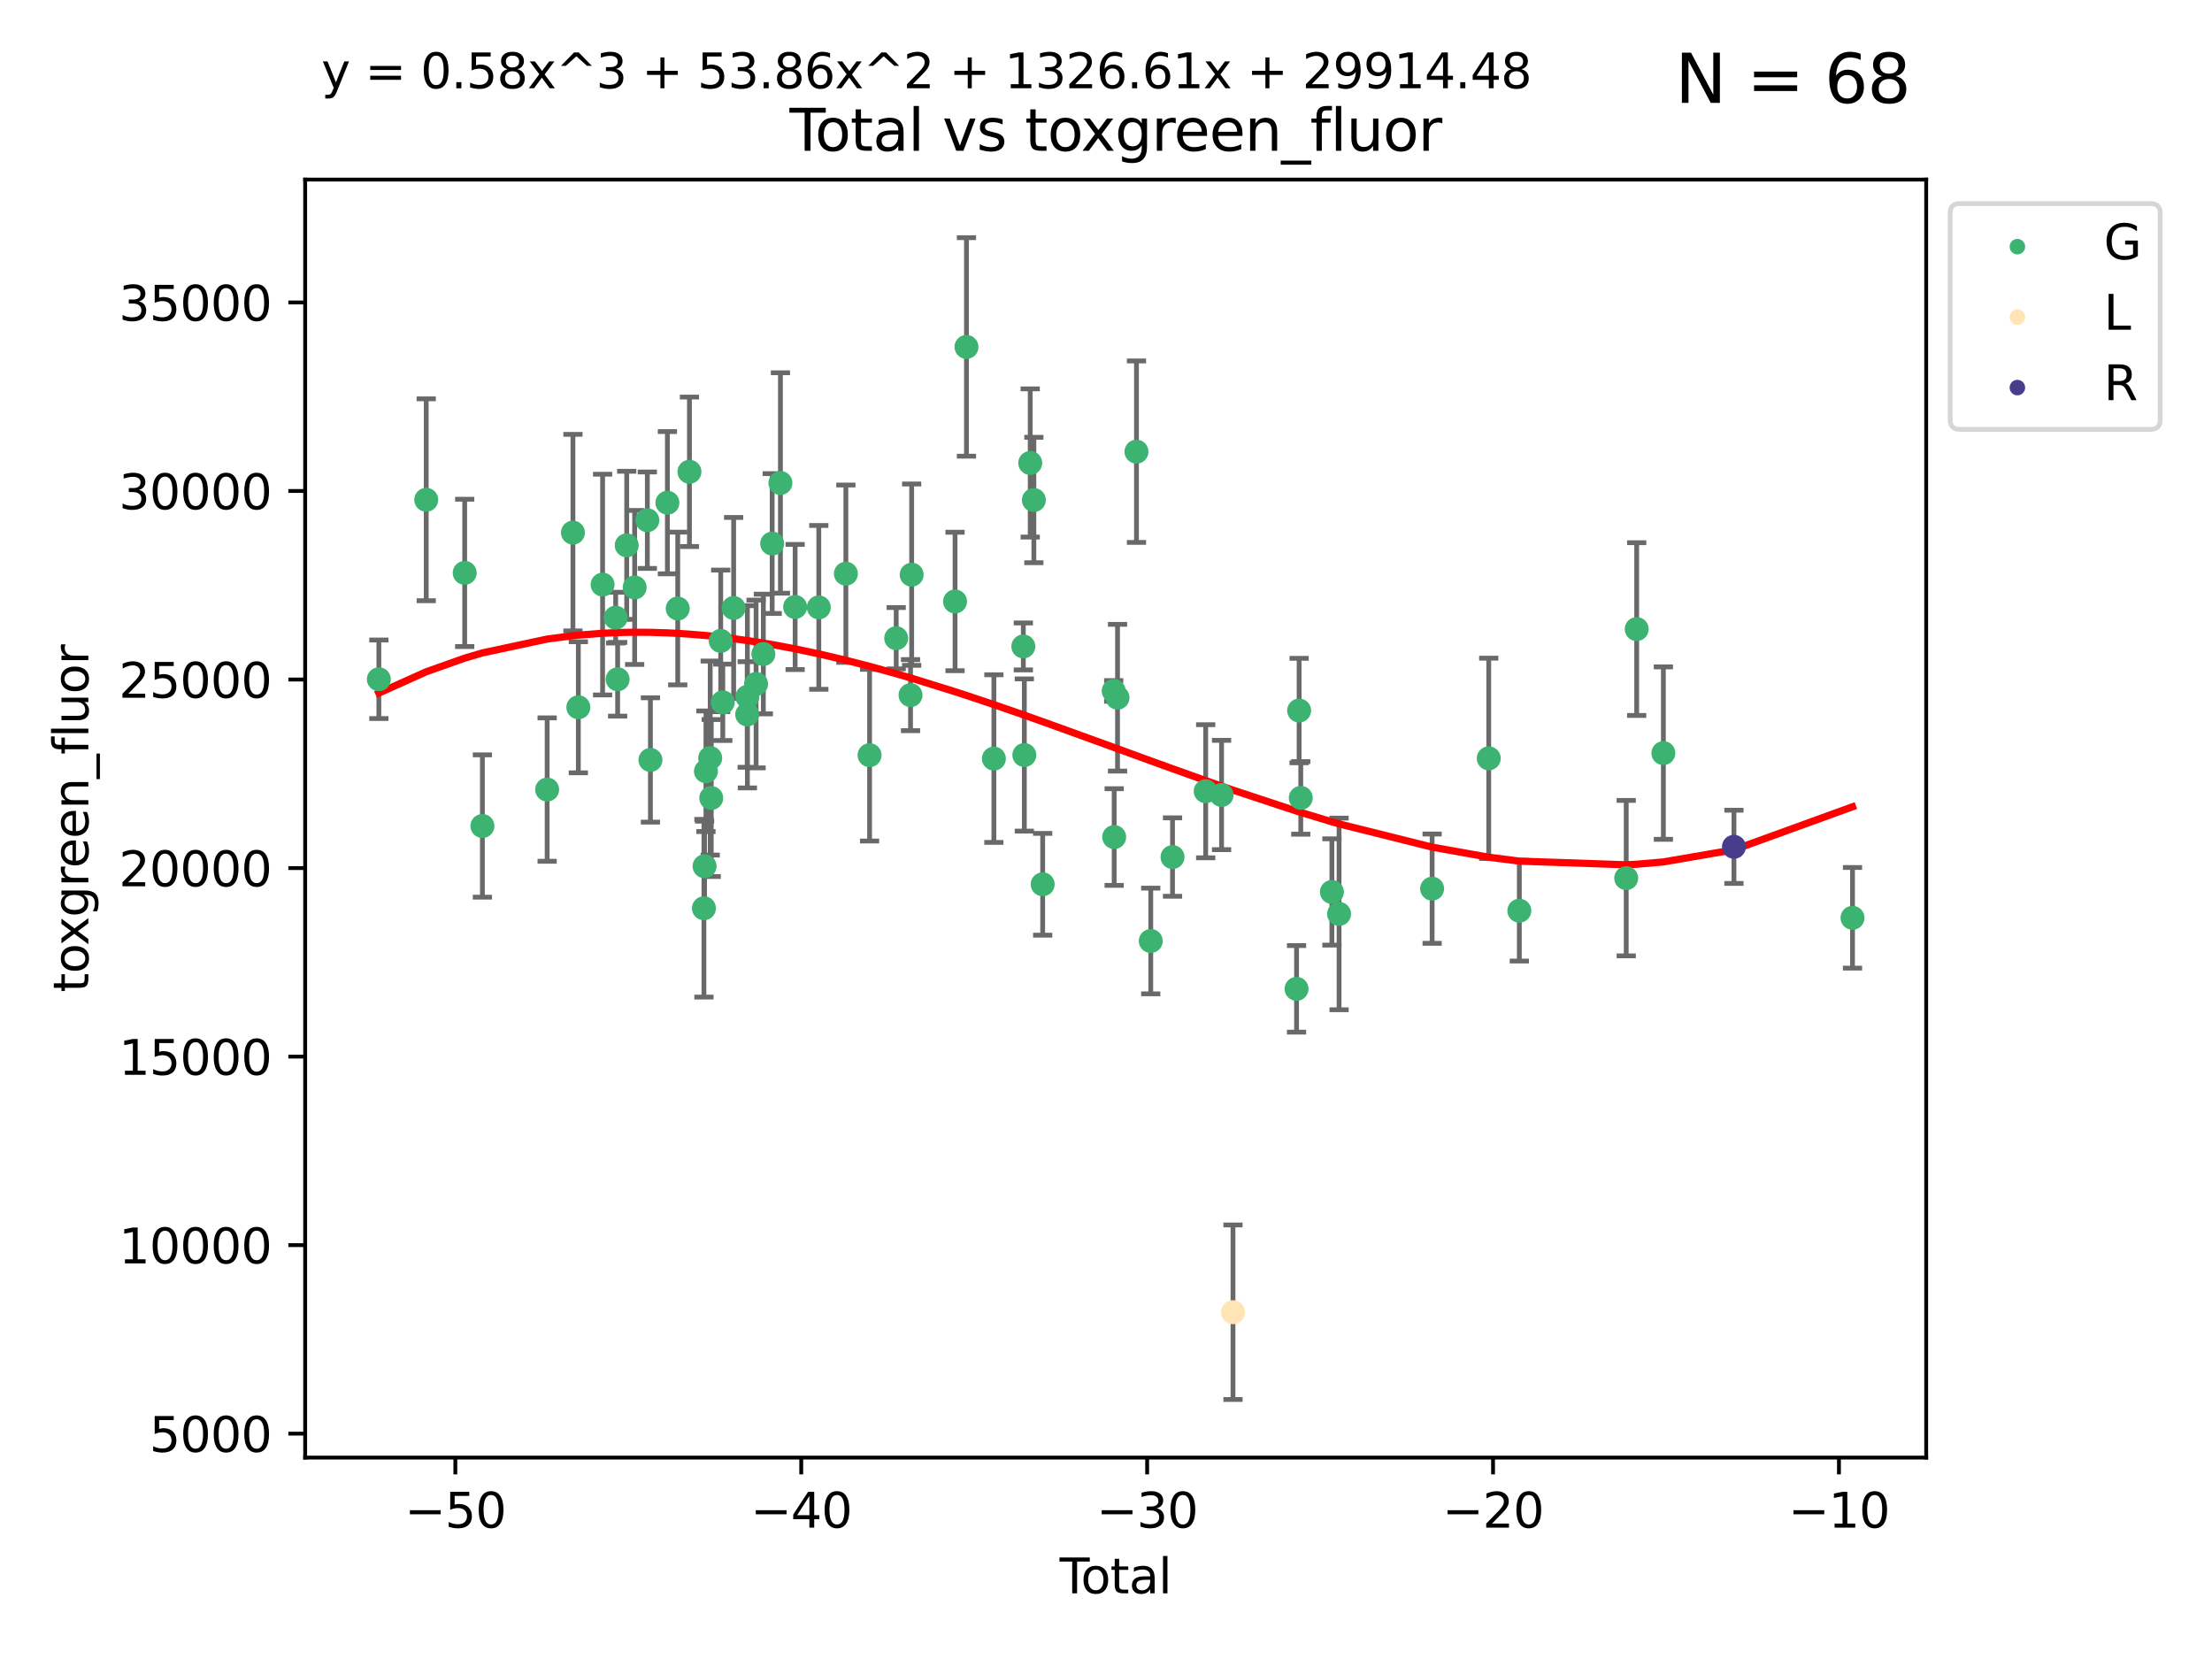 <?xml version="1.0" encoding="utf-8" standalone="no"?>
<!DOCTYPE svg PUBLIC "-//W3C//DTD SVG 1.1//EN"
  "http://www.w3.org/Graphics/SVG/1.1/DTD/svg11.dtd">
<svg xmlns:xlink="http://www.w3.org/1999/xlink" width="460.8pt" height="345.6pt" viewBox="0 0 460.8 345.6" xmlns="http://www.w3.org/2000/svg" version="1.1">
 <defs>
  <style type="text/css">*{stroke-linejoin: round; stroke-linecap: butt}</style>
 </defs>
 <g id="figure_1">
  <g id="patch_1">
   <path d="M 0 345.6 
L 460.8 345.6 
L 460.8 0 
L 0 0 
z
" style="fill: #ffffff"/>
  </g>
  <g id="axes_1">
   <g id="patch_2">
    <path d="M 63.571 303.64 
L 401.26 303.64 
L 401.26 37.411 
L 63.571 37.411 
z
" style="fill: #ffffff"/>
   </g>
   <g id="PathCollection_1">
    <defs>
     <path id="m846f53c122" d="M 0 1.118 
C 0.297 1.118 0.581 1 0.791 0.791 
C 1 0.581 1.118 0.297 1.118 0 
C 1.118 -0.297 1 -0.581 0.791 -0.791 
C 0.581 -1 0.297 -1.118 0 -1.118 
C -0.297 -1.118 -0.581 -1 -0.791 -0.791 
C -1 -0.581 -1.118 -0.297 -1.118 0 
C -1.118 0.297 -1 0.581 -0.791 0.791 
C -0.581 1 -0.297 1.118 0 1.118 
z
" style="stroke: #3cb371"/>
    </defs>
    <g clip-path="url(#pa9f438070d)">
     <use xlink:href="#m846f53c122" x="78.921" y="141.506" style="fill: #3cb371; stroke: #3cb371"/>
     <use xlink:href="#m846f53c122" x="88.792" y="104.114" style="fill: #3cb371; stroke: #3cb371"/>
     <use xlink:href="#m846f53c122" x="96.805" y="119.341" style="fill: #3cb371; stroke: #3cb371"/>
     <use xlink:href="#m846f53c122" x="100.493" y="172.072" style="fill: #3cb371; stroke: #3cb371"/>
     <use xlink:href="#m846f53c122" x="113.98" y="164.48" style="fill: #3cb371; stroke: #3cb371"/>
     <use xlink:href="#m846f53c122" x="119.354" y="110.956" style="fill: #3cb371; stroke: #3cb371"/>
     <use xlink:href="#m846f53c122" x="120.479" y="147.34" style="fill: #3cb371; stroke: #3cb371"/>
     <use xlink:href="#m846f53c122" x="125.533" y="121.78" style="fill: #3cb371; stroke: #3cb371"/>
     <use xlink:href="#m846f53c122" x="128.258" y="128.669" style="fill: #3cb371; stroke: #3cb371"/>
     <use xlink:href="#m846f53c122" x="128.664" y="141.506" style="fill: #3cb371; stroke: #3cb371"/>
     <use xlink:href="#m846f53c122" x="130.556" y="113.602" style="fill: #3cb371; stroke: #3cb371"/>
     <use xlink:href="#m846f53c122" x="132.209" y="122.379" style="fill: #3cb371; stroke: #3cb371"/>
     <use xlink:href="#m846f53c122" x="134.852" y="108.369" style="fill: #3cb371; stroke: #3cb371"/>
     <use xlink:href="#m846f53c122" x="135.497" y="158.31" style="fill: #3cb371; stroke: #3cb371"/>
     <use xlink:href="#m846f53c122" x="139.033" y="104.723" style="fill: #3cb371; stroke: #3cb371"/>
     <use xlink:href="#m846f53c122" x="141.185" y="126.766" style="fill: #3cb371; stroke: #3cb371"/>
     <use xlink:href="#m846f53c122" x="143.623" y="98.281" style="fill: #3cb371; stroke: #3cb371"/>
     <use xlink:href="#m846f53c122" x="146.642" y="189.203" style="fill: #3cb371; stroke: #3cb371"/>
     <use xlink:href="#m846f53c122" x="146.775" y="180.454" style="fill: #3cb371; stroke: #3cb371"/>
     <use xlink:href="#m846f53c122" x="147.063" y="160.666" style="fill: #3cb371; stroke: #3cb371"/>
     <use xlink:href="#m846f53c122" x="147.95" y="157.916" style="fill: #3cb371; stroke: #3cb371"/>
     <use xlink:href="#m846f53c122" x="148.165" y="166.242" style="fill: #3cb371; stroke: #3cb371"/>
     <use xlink:href="#m846f53c122" x="150.139" y="133.507" style="fill: #3cb371; stroke: #3cb371"/>
     <use xlink:href="#m846f53c122" x="150.568" y="146.306" style="fill: #3cb371; stroke: #3cb371"/>
     <use xlink:href="#m846f53c122" x="152.831" y="126.652" style="fill: #3cb371; stroke: #3cb371"/>
     <use xlink:href="#m846f53c122" x="155.655" y="148.837" style="fill: #3cb371; stroke: #3cb371"/>
     <use xlink:href="#m846f53c122" x="155.694" y="145.154" style="fill: #3cb371; stroke: #3cb371"/>
     <use xlink:href="#m846f53c122" x="157.504" y="142.483" style="fill: #3cb371; stroke: #3cb371"/>
     <use xlink:href="#m846f53c122" x="159.019" y="136.244" style="fill: #3cb371; stroke: #3cb371"/>
     <use xlink:href="#m846f53c122" x="160.859" y="113.236" style="fill: #3cb371; stroke: #3cb371"/>
     <use xlink:href="#m846f53c122" x="162.577" y="100.613" style="fill: #3cb371; stroke: #3cb371"/>
     <use xlink:href="#m846f53c122" x="165.641" y="126.445" style="fill: #3cb371; stroke: #3cb371"/>
     <use xlink:href="#m846f53c122" x="170.572" y="126.53" style="fill: #3cb371; stroke: #3cb371"/>
     <use xlink:href="#m846f53c122" x="176.212" y="119.511" style="fill: #3cb371; stroke: #3cb371"/>
     <use xlink:href="#m846f53c122" x="181.15" y="157.314" style="fill: #3cb371; stroke: #3cb371"/>
     <use xlink:href="#m846f53c122" x="186.695" y="132.95" style="fill: #3cb371; stroke: #3cb371"/>
     <use xlink:href="#m846f53c122" x="189.682" y="144.806" style="fill: #3cb371; stroke: #3cb371"/>
     <use xlink:href="#m846f53c122" x="189.917" y="119.715" style="fill: #3cb371; stroke: #3cb371"/>
     <use xlink:href="#m846f53c122" x="198.955" y="125.297" style="fill: #3cb371; stroke: #3cb371"/>
     <use xlink:href="#m846f53c122" x="201.333" y="72.272" style="fill: #3cb371; stroke: #3cb371"/>
     <use xlink:href="#m846f53c122" x="207.043" y="158.031" style="fill: #3cb371; stroke: #3cb371"/>
     <use xlink:href="#m846f53c122" x="213.179" y="134.665" style="fill: #3cb371; stroke: #3cb371"/>
     <use xlink:href="#m846f53c122" x="213.387" y="157.284" style="fill: #3cb371; stroke: #3cb371"/>
     <use xlink:href="#m846f53c122" x="214.613" y="96.447" style="fill: #3cb371; stroke: #3cb371"/>
     <use xlink:href="#m846f53c122" x="215.374" y="104.162" style="fill: #3cb371; stroke: #3cb371"/>
     <use xlink:href="#m846f53c122" x="217.208" y="184.214" style="fill: #3cb371; stroke: #3cb371"/>
     <use xlink:href="#m846f53c122" x="232.007" y="143.935" style="fill: #3cb371; stroke: #3cb371"/>
     <use xlink:href="#m846f53c122" x="232.104" y="174.37" style="fill: #3cb371; stroke: #3cb371"/>
     <use xlink:href="#m846f53c122" x="232.802" y="145.345" style="fill: #3cb371; stroke: #3cb371"/>
     <use xlink:href="#m846f53c122" x="236.748" y="94.091" style="fill: #3cb371; stroke: #3cb371"/>
     <use xlink:href="#m846f53c122" x="239.724" y="196.026" style="fill: #3cb371; stroke: #3cb371"/>
     <use xlink:href="#m846f53c122" x="244.258" y="178.543" style="fill: #3cb371; stroke: #3cb371"/>
     <use xlink:href="#m846f53c122" x="251.167" y="164.832" style="fill: #3cb371; stroke: #3cb371"/>
     <use xlink:href="#m846f53c122" x="254.476" y="165.612" style="fill: #3cb371; stroke: #3cb371"/>
     <use xlink:href="#m846f53c122" x="270.096" y="205.997" style="fill: #3cb371; stroke: #3cb371"/>
     <use xlink:href="#m846f53c122" x="270.63" y="148.019" style="fill: #3cb371; stroke: #3cb371"/>
     <use xlink:href="#m846f53c122" x="270.973" y="166.216" style="fill: #3cb371; stroke: #3cb371"/>
     <use xlink:href="#m846f53c122" x="277.458" y="185.815" style="fill: #3cb371; stroke: #3cb371"/>
     <use xlink:href="#m846f53c122" x="278.954" y="190.388" style="fill: #3cb371; stroke: #3cb371"/>
     <use xlink:href="#m846f53c122" x="298.336" y="185.124" style="fill: #3cb371; stroke: #3cb371"/>
     <use xlink:href="#m846f53c122" x="310.132" y="157.976" style="fill: #3cb371; stroke: #3cb371"/>
     <use xlink:href="#m846f53c122" x="316.503" y="189.714" style="fill: #3cb371; stroke: #3cb371"/>
     <use xlink:href="#m846f53c122" x="338.77" y="182.932" style="fill: #3cb371; stroke: #3cb371"/>
     <use xlink:href="#m846f53c122" x="340.952" y="131.05" style="fill: #3cb371; stroke: #3cb371"/>
     <use xlink:href="#m846f53c122" x="346.513" y="156.887" style="fill: #3cb371; stroke: #3cb371"/>
     <use xlink:href="#m846f53c122" x="385.911" y="191.197" style="fill: #3cb371; stroke: #3cb371"/>
    </g>
   </g>
   <g id="PathCollection_2">
    <defs>
     <path id="ma5e22586ea" d="M 0 1.118 
C 0.297 1.118 0.581 1 0.791 0.791 
C 1 0.581 1.118 0.297 1.118 0 
C 1.118 -0.297 1 -0.581 0.791 -0.791 
C 0.581 -1 0.297 -1.118 0 -1.118 
C -0.297 -1.118 -0.581 -1 -0.791 -0.791 
C -1 -0.581 -1.118 -0.297 -1.118 0 
C -1.118 0.297 -1 0.581 -0.791 0.791 
C -0.581 1 -0.297 1.118 0 1.118 
z
" style="stroke: #ffe4b5"/>
    </defs>
    <g clip-path="url(#pa9f438070d)">
     <use xlink:href="#ma5e22586ea" x="256.854" y="273.357" style="fill: #ffe4b5; stroke: #ffe4b5"/>
    </g>
   </g>
   <g id="PathCollection_3">
    <defs>
     <path id="m206136c7fe" d="M 0 1.118 
C 0.297 1.118 0.581 1 0.791 0.791 
C 1 0.581 1.118 0.297 1.118 0 
C 1.118 -0.297 1 -0.581 0.791 -0.791 
C 0.581 -1 0.297 -1.118 0 -1.118 
C -0.297 -1.118 -0.581 -1 -0.791 -0.791 
C -1 -0.581 -1.118 -0.297 -1.118 0 
C -1.118 0.297 -1 0.581 -0.791 0.791 
C -0.581 1 -0.297 1.118 0 1.118 
z
" style="stroke: #483d8b"/>
    </defs>
    <g clip-path="url(#pa9f438070d)">
     <use xlink:href="#m206136c7fe" x="361.212" y="176.404" style="fill: #483d8b; stroke: #483d8b"/>
    </g>
   </g>
   <g id="matplotlib.axis_1">
    <g id="xtick_1">
     <g id="line2d_1">
      <defs>
       <path id="me8e0a26865" d="M 0 0 
L 0 3.5 
" style="stroke: #000000; stroke-width: 0.8"/>
      </defs>
      <g>
       <use xlink:href="#me8e0a26865" x="94.856" y="303.64" style="stroke: #000000; stroke-width: 0.8"/>
      </g>
     </g>
     <g id="text_1">
      <!-- −50 -->
      <g transform="translate(84.304 318.238)scale(0.1 -0.1)">
       <defs>
        <path id="DejaVuSans-2212" d="M 678 2272 
L 4684 2272 
L 4684 1741 
L 678 1741 
L 678 2272 
z
" transform="scale(0.016)"/>
        <path id="DejaVuSans-35" d="M 691 4666 
L 3169 4666 
L 3169 4134 
L 1269 4134 
L 1269 2991 
Q 1406 3038 1543 3061 
Q 1681 3084 1819 3084 
Q 2600 3084 3056 2656 
Q 3513 2228 3513 1497 
Q 3513 744 3044 326 
Q 2575 -91 1722 -91 
Q 1428 -91 1123 -41 
Q 819 9 494 109 
L 494 744 
Q 775 591 1075 516 
Q 1375 441 1709 441 
Q 2250 441 2565 725 
Q 2881 1009 2881 1497 
Q 2881 1984 2565 2268 
Q 2250 2553 1709 2553 
Q 1456 2553 1204 2497 
Q 953 2441 691 2322 
L 691 4666 
z
" transform="scale(0.016)"/>
        <path id="DejaVuSans-30" d="M 2034 4250 
Q 1547 4250 1301 3770 
Q 1056 3291 1056 2328 
Q 1056 1369 1301 889 
Q 1547 409 2034 409 
Q 2525 409 2770 889 
Q 3016 1369 3016 2328 
Q 3016 3291 2770 3770 
Q 2525 4250 2034 4250 
z
M 2034 4750 
Q 2819 4750 3233 4129 
Q 3647 3509 3647 2328 
Q 3647 1150 3233 529 
Q 2819 -91 2034 -91 
Q 1250 -91 836 529 
Q 422 1150 422 2328 
Q 422 3509 836 4129 
Q 1250 4750 2034 4750 
z
" transform="scale(0.016)"/>
       </defs>
       <use xlink:href="#DejaVuSans-2212"/>
       <use xlink:href="#DejaVuSans-35" x="83.789"/>
       <use xlink:href="#DejaVuSans-30" x="147.412"/>
      </g>
     </g>
    </g>
    <g id="xtick_2">
     <g id="line2d_2">
      <g>
       <use xlink:href="#me8e0a26865" x="166.914" y="303.64" style="stroke: #000000; stroke-width: 0.8"/>
      </g>
     </g>
     <g id="text_2">
      <!-- −40 -->
      <g transform="translate(156.361 318.238)scale(0.1 -0.1)">
       <defs>
        <path id="DejaVuSans-34" d="M 2419 4116 
L 825 1625 
L 2419 1625 
L 2419 4116 
z
M 2253 4666 
L 3047 4666 
L 3047 1625 
L 3713 1625 
L 3713 1100 
L 3047 1100 
L 3047 0 
L 2419 0 
L 2419 1100 
L 313 1100 
L 313 1709 
L 2253 4666 
z
" transform="scale(0.016)"/>
       </defs>
       <use xlink:href="#DejaVuSans-2212"/>
       <use xlink:href="#DejaVuSans-34" x="83.789"/>
       <use xlink:href="#DejaVuSans-30" x="147.412"/>
      </g>
     </g>
    </g>
    <g id="xtick_3">
     <g id="line2d_3">
      <g>
       <use xlink:href="#me8e0a26865" x="238.971" y="303.64" style="stroke: #000000; stroke-width: 0.8"/>
      </g>
     </g>
     <g id="text_3">
      <!-- −30 -->
      <g transform="translate(228.419 318.238)scale(0.1 -0.1)">
       <defs>
        <path id="DejaVuSans-33" d="M 2597 2516 
Q 3050 2419 3304 2112 
Q 3559 1806 3559 1356 
Q 3559 666 3084 287 
Q 2609 -91 1734 -91 
Q 1441 -91 1130 -33 
Q 819 25 488 141 
L 488 750 
Q 750 597 1062 519 
Q 1375 441 1716 441 
Q 2309 441 2620 675 
Q 2931 909 2931 1356 
Q 2931 1769 2642 2001 
Q 2353 2234 1838 2234 
L 1294 2234 
L 1294 2753 
L 1863 2753 
Q 2328 2753 2575 2939 
Q 2822 3125 2822 3475 
Q 2822 3834 2567 4026 
Q 2313 4219 1838 4219 
Q 1578 4219 1281 4162 
Q 984 4106 628 3988 
L 628 4550 
Q 988 4650 1302 4700 
Q 1616 4750 1894 4750 
Q 2613 4750 3031 4423 
Q 3450 4097 3450 3541 
Q 3450 3153 3228 2886 
Q 3006 2619 2597 2516 
z
" transform="scale(0.016)"/>
       </defs>
       <use xlink:href="#DejaVuSans-2212"/>
       <use xlink:href="#DejaVuSans-33" x="83.789"/>
       <use xlink:href="#DejaVuSans-30" x="147.412"/>
      </g>
     </g>
    </g>
    <g id="xtick_4">
     <g id="line2d_4">
      <g>
       <use xlink:href="#me8e0a26865" x="311.029" y="303.64" style="stroke: #000000; stroke-width: 0.8"/>
      </g>
     </g>
     <g id="text_4">
      <!-- −20 -->
      <g transform="translate(300.476 318.238)scale(0.1 -0.1)">
       <defs>
        <path id="DejaVuSans-32" d="M 1228 531 
L 3431 531 
L 3431 0 
L 469 0 
L 469 531 
Q 828 903 1448 1529 
Q 2069 2156 2228 2338 
Q 2531 2678 2651 2914 
Q 2772 3150 2772 3378 
Q 2772 3750 2511 3984 
Q 2250 4219 1831 4219 
Q 1534 4219 1204 4116 
Q 875 4013 500 3803 
L 500 4441 
Q 881 4594 1212 4672 
Q 1544 4750 1819 4750 
Q 2544 4750 2975 4387 
Q 3406 4025 3406 3419 
Q 3406 3131 3298 2873 
Q 3191 2616 2906 2266 
Q 2828 2175 2409 1742 
Q 1991 1309 1228 531 
z
" transform="scale(0.016)"/>
       </defs>
       <use xlink:href="#DejaVuSans-2212"/>
       <use xlink:href="#DejaVuSans-32" x="83.789"/>
       <use xlink:href="#DejaVuSans-30" x="147.412"/>
      </g>
     </g>
    </g>
    <g id="xtick_5">
     <g id="line2d_5">
      <g>
       <use xlink:href="#me8e0a26865" x="383.086" y="303.64" style="stroke: #000000; stroke-width: 0.8"/>
      </g>
     </g>
     <g id="text_5">
      <!-- −10 -->
      <g transform="translate(372.534 318.238)scale(0.1 -0.1)">
       <defs>
        <path id="DejaVuSans-31" d="M 794 531 
L 1825 531 
L 1825 4091 
L 703 3866 
L 703 4441 
L 1819 4666 
L 2450 4666 
L 2450 531 
L 3481 531 
L 3481 0 
L 794 0 
L 794 531 
z
" transform="scale(0.016)"/>
       </defs>
       <use xlink:href="#DejaVuSans-2212"/>
       <use xlink:href="#DejaVuSans-31" x="83.789"/>
       <use xlink:href="#DejaVuSans-30" x="147.412"/>
      </g>
     </g>
    </g>
    <g id="text_6">
     <!-- Total -->
     <g transform="translate(220.739 331.917)scale(0.1 -0.1)">
      <defs>
       <path id="DejaVuSans-54" d="M -19 4666 
L 3928 4666 
L 3928 4134 
L 2272 4134 
L 2272 0 
L 1638 0 
L 1638 4134 
L -19 4134 
L -19 4666 
z
" transform="scale(0.016)"/>
       <path id="DejaVuSans-6f" d="M 1959 3097 
Q 1497 3097 1228 2736 
Q 959 2375 959 1747 
Q 959 1119 1226 758 
Q 1494 397 1959 397 
Q 2419 397 2687 759 
Q 2956 1122 2956 1747 
Q 2956 2369 2687 2733 
Q 2419 3097 1959 3097 
z
M 1959 3584 
Q 2709 3584 3137 3096 
Q 3566 2609 3566 1747 
Q 3566 888 3137 398 
Q 2709 -91 1959 -91 
Q 1206 -91 779 398 
Q 353 888 353 1747 
Q 353 2609 779 3096 
Q 1206 3584 1959 3584 
z
" transform="scale(0.016)"/>
       <path id="DejaVuSans-74" d="M 1172 4494 
L 1172 3500 
L 2356 3500 
L 2356 3053 
L 1172 3053 
L 1172 1153 
Q 1172 725 1289 603 
Q 1406 481 1766 481 
L 2356 481 
L 2356 0 
L 1766 0 
Q 1100 0 847 248 
Q 594 497 594 1153 
L 594 3053 
L 172 3053 
L 172 3500 
L 594 3500 
L 594 4494 
L 1172 4494 
z
" transform="scale(0.016)"/>
       <path id="DejaVuSans-61" d="M 2194 1759 
Q 1497 1759 1228 1600 
Q 959 1441 959 1056 
Q 959 750 1161 570 
Q 1363 391 1709 391 
Q 2188 391 2477 730 
Q 2766 1069 2766 1631 
L 2766 1759 
L 2194 1759 
z
M 3341 1997 
L 3341 0 
L 2766 0 
L 2766 531 
Q 2569 213 2275 61 
Q 1981 -91 1556 -91 
Q 1019 -91 701 211 
Q 384 513 384 1019 
Q 384 1609 779 1909 
Q 1175 2209 1959 2209 
L 2766 2209 
L 2766 2266 
Q 2766 2663 2505 2880 
Q 2244 3097 1772 3097 
Q 1472 3097 1187 3025 
Q 903 2953 641 2809 
L 641 3341 
Q 956 3463 1253 3523 
Q 1550 3584 1831 3584 
Q 2591 3584 2966 3190 
Q 3341 2797 3341 1997 
z
" transform="scale(0.016)"/>
       <path id="DejaVuSans-6c" d="M 603 4863 
L 1178 4863 
L 1178 0 
L 603 0 
L 603 4863 
z
" transform="scale(0.016)"/>
      </defs>
      <use xlink:href="#DejaVuSans-54"/>
      <use xlink:href="#DejaVuSans-6f" x="44.084"/>
      <use xlink:href="#DejaVuSans-74" x="105.266"/>
      <use xlink:href="#DejaVuSans-61" x="144.475"/>
      <use xlink:href="#DejaVuSans-6c" x="205.754"/>
     </g>
    </g>
   </g>
   <g id="matplotlib.axis_2">
    <g id="ytick_1">
     <g id="line2d_6">
      <defs>
       <path id="m8017a33ef5" d="M 0 0 
L -3.5 0 
" style="stroke: #000000; stroke-width: 0.8"/>
      </defs>
      <g>
       <use xlink:href="#m8017a33ef5" x="63.571" y="298.655" style="stroke: #000000; stroke-width: 0.8"/>
      </g>
     </g>
     <g id="text_7">
      <!-- 5000 -->
      <g transform="translate(31.121 302.454)scale(0.1 -0.1)">
       <use xlink:href="#DejaVuSans-35"/>
       <use xlink:href="#DejaVuSans-30" x="63.623"/>
       <use xlink:href="#DejaVuSans-30" x="127.246"/>
       <use xlink:href="#DejaVuSans-30" x="190.869"/>
      </g>
     </g>
    </g>
    <g id="ytick_2">
     <g id="line2d_7">
      <g>
       <use xlink:href="#m8017a33ef5" x="63.571" y="259.381" style="stroke: #000000; stroke-width: 0.8"/>
      </g>
     </g>
     <g id="text_8">
      <!-- 10000 -->
      <g transform="translate(24.759 263.18)scale(0.1 -0.1)">
       <use xlink:href="#DejaVuSans-31"/>
       <use xlink:href="#DejaVuSans-30" x="63.623"/>
       <use xlink:href="#DejaVuSans-30" x="127.246"/>
       <use xlink:href="#DejaVuSans-30" x="190.869"/>
       <use xlink:href="#DejaVuSans-30" x="254.492"/>
      </g>
     </g>
    </g>
    <g id="ytick_3">
     <g id="line2d_8">
      <g>
       <use xlink:href="#m8017a33ef5" x="63.571" y="220.106" style="stroke: #000000; stroke-width: 0.8"/>
      </g>
     </g>
     <g id="text_9">
      <!-- 15000 -->
      <g transform="translate(24.759 223.905)scale(0.1 -0.1)">
       <use xlink:href="#DejaVuSans-31"/>
       <use xlink:href="#DejaVuSans-35" x="63.623"/>
       <use xlink:href="#DejaVuSans-30" x="127.246"/>
       <use xlink:href="#DejaVuSans-30" x="190.869"/>
       <use xlink:href="#DejaVuSans-30" x="254.492"/>
      </g>
     </g>
    </g>
    <g id="ytick_4">
     <g id="line2d_9">
      <g>
       <use xlink:href="#m8017a33ef5" x="63.571" y="180.832" style="stroke: #000000; stroke-width: 0.8"/>
      </g>
     </g>
     <g id="text_10">
      <!-- 20000 -->
      <g transform="translate(24.759 184.631)scale(0.1 -0.1)">
       <use xlink:href="#DejaVuSans-32"/>
       <use xlink:href="#DejaVuSans-30" x="63.623"/>
       <use xlink:href="#DejaVuSans-30" x="127.246"/>
       <use xlink:href="#DejaVuSans-30" x="190.869"/>
       <use xlink:href="#DejaVuSans-30" x="254.492"/>
      </g>
     </g>
    </g>
    <g id="ytick_5">
     <g id="line2d_10">
      <g>
       <use xlink:href="#m8017a33ef5" x="63.571" y="141.557" style="stroke: #000000; stroke-width: 0.8"/>
      </g>
     </g>
     <g id="text_11">
      <!-- 25000 -->
      <g transform="translate(24.759 145.357)scale(0.1 -0.1)">
       <use xlink:href="#DejaVuSans-32"/>
       <use xlink:href="#DejaVuSans-35" x="63.623"/>
       <use xlink:href="#DejaVuSans-30" x="127.246"/>
       <use xlink:href="#DejaVuSans-30" x="190.869"/>
       <use xlink:href="#DejaVuSans-30" x="254.492"/>
      </g>
     </g>
    </g>
    <g id="ytick_6">
     <g id="line2d_11">
      <g>
       <use xlink:href="#m8017a33ef5" x="63.571" y="102.283" style="stroke: #000000; stroke-width: 0.8"/>
      </g>
     </g>
     <g id="text_12">
      <!-- 30000 -->
      <g transform="translate(24.759 106.082)scale(0.1 -0.1)">
       <use xlink:href="#DejaVuSans-33"/>
       <use xlink:href="#DejaVuSans-30" x="63.623"/>
       <use xlink:href="#DejaVuSans-30" x="127.246"/>
       <use xlink:href="#DejaVuSans-30" x="190.869"/>
       <use xlink:href="#DejaVuSans-30" x="254.492"/>
      </g>
     </g>
    </g>
    <g id="ytick_7">
     <g id="line2d_12">
      <g>
       <use xlink:href="#m8017a33ef5" x="63.571" y="63.008" style="stroke: #000000; stroke-width: 0.8"/>
      </g>
     </g>
     <g id="text_13">
      <!-- 35000 -->
      <g transform="translate(24.759 66.808)scale(0.1 -0.1)">
       <use xlink:href="#DejaVuSans-33"/>
       <use xlink:href="#DejaVuSans-35" x="63.623"/>
       <use xlink:href="#DejaVuSans-30" x="127.246"/>
       <use xlink:href="#DejaVuSans-30" x="190.869"/>
       <use xlink:href="#DejaVuSans-30" x="254.492"/>
      </g>
     </g>
    </g>
    <g id="text_14">
     <!-- toxgreen_fluor -->
     <g transform="translate(18.401 206.72)rotate(-90)scale(0.1 -0.1)">
      <defs>
       <path id="DejaVuSans-78" d="M 3513 3500 
L 2247 1797 
L 3578 0 
L 2900 0 
L 1881 1375 
L 863 0 
L 184 0 
L 1544 1831 
L 300 3500 
L 978 3500 
L 1906 2253 
L 2834 3500 
L 3513 3500 
z
" transform="scale(0.016)"/>
       <path id="DejaVuSans-67" d="M 2906 1791 
Q 2906 2416 2648 2759 
Q 2391 3103 1925 3103 
Q 1463 3103 1205 2759 
Q 947 2416 947 1791 
Q 947 1169 1205 825 
Q 1463 481 1925 481 
Q 2391 481 2648 825 
Q 2906 1169 2906 1791 
z
M 3481 434 
Q 3481 -459 3084 -895 
Q 2688 -1331 1869 -1331 
Q 1566 -1331 1297 -1286 
Q 1028 -1241 775 -1147 
L 775 -588 
Q 1028 -725 1275 -790 
Q 1522 -856 1778 -856 
Q 2344 -856 2625 -561 
Q 2906 -266 2906 331 
L 2906 616 
Q 2728 306 2450 153 
Q 2172 0 1784 0 
Q 1141 0 747 490 
Q 353 981 353 1791 
Q 353 2603 747 3093 
Q 1141 3584 1784 3584 
Q 2172 3584 2450 3431 
Q 2728 3278 2906 2969 
L 2906 3500 
L 3481 3500 
L 3481 434 
z
" transform="scale(0.016)"/>
       <path id="DejaVuSans-72" d="M 2631 2963 
Q 2534 3019 2420 3045 
Q 2306 3072 2169 3072 
Q 1681 3072 1420 2755 
Q 1159 2438 1159 1844 
L 1159 0 
L 581 0 
L 581 3500 
L 1159 3500 
L 1159 2956 
Q 1341 3275 1631 3429 
Q 1922 3584 2338 3584 
Q 2397 3584 2469 3576 
Q 2541 3569 2628 3553 
L 2631 2963 
z
" transform="scale(0.016)"/>
       <path id="DejaVuSans-65" d="M 3597 1894 
L 3597 1613 
L 953 1613 
Q 991 1019 1311 708 
Q 1631 397 2203 397 
Q 2534 397 2845 478 
Q 3156 559 3463 722 
L 3463 178 
Q 3153 47 2828 -22 
Q 2503 -91 2169 -91 
Q 1331 -91 842 396 
Q 353 884 353 1716 
Q 353 2575 817 3079 
Q 1281 3584 2069 3584 
Q 2775 3584 3186 3129 
Q 3597 2675 3597 1894 
z
M 3022 2063 
Q 3016 2534 2758 2815 
Q 2500 3097 2075 3097 
Q 1594 3097 1305 2825 
Q 1016 2553 972 2059 
L 3022 2063 
z
" transform="scale(0.016)"/>
       <path id="DejaVuSans-6e" d="M 3513 2113 
L 3513 0 
L 2938 0 
L 2938 2094 
Q 2938 2591 2744 2837 
Q 2550 3084 2163 3084 
Q 1697 3084 1428 2787 
Q 1159 2491 1159 1978 
L 1159 0 
L 581 0 
L 581 3500 
L 1159 3500 
L 1159 2956 
Q 1366 3272 1645 3428 
Q 1925 3584 2291 3584 
Q 2894 3584 3203 3211 
Q 3513 2838 3513 2113 
z
" transform="scale(0.016)"/>
       <path id="DejaVuSans-5f" d="M 3263 -1063 
L 3263 -1509 
L -63 -1509 
L -63 -1063 
L 3263 -1063 
z
" transform="scale(0.016)"/>
       <path id="DejaVuSans-66" d="M 2375 4863 
L 2375 4384 
L 1825 4384 
Q 1516 4384 1395 4259 
Q 1275 4134 1275 3809 
L 1275 3500 
L 2222 3500 
L 2222 3053 
L 1275 3053 
L 1275 0 
L 697 0 
L 697 3053 
L 147 3053 
L 147 3500 
L 697 3500 
L 697 3744 
Q 697 4328 969 4595 
Q 1241 4863 1831 4863 
L 2375 4863 
z
" transform="scale(0.016)"/>
       <path id="DejaVuSans-75" d="M 544 1381 
L 544 3500 
L 1119 3500 
L 1119 1403 
Q 1119 906 1312 657 
Q 1506 409 1894 409 
Q 2359 409 2629 706 
Q 2900 1003 2900 1516 
L 2900 3500 
L 3475 3500 
L 3475 0 
L 2900 0 
L 2900 538 
Q 2691 219 2414 64 
Q 2138 -91 1772 -91 
Q 1169 -91 856 284 
Q 544 659 544 1381 
z
M 1991 3584 
L 1991 3584 
z
" transform="scale(0.016)"/>
      </defs>
      <use xlink:href="#DejaVuSans-74"/>
      <use xlink:href="#DejaVuSans-6f" x="39.209"/>
      <use xlink:href="#DejaVuSans-78" x="97.266"/>
      <use xlink:href="#DejaVuSans-67" x="156.445"/>
      <use xlink:href="#DejaVuSans-72" x="219.922"/>
      <use xlink:href="#DejaVuSans-65" x="258.785"/>
      <use xlink:href="#DejaVuSans-65" x="320.309"/>
      <use xlink:href="#DejaVuSans-6e" x="381.832"/>
      <use xlink:href="#DejaVuSans-5f" x="445.211"/>
      <use xlink:href="#DejaVuSans-66" x="495.211"/>
      <use xlink:href="#DejaVuSans-6c" x="530.416"/>
      <use xlink:href="#DejaVuSans-75" x="558.199"/>
      <use xlink:href="#DejaVuSans-6f" x="621.578"/>
      <use xlink:href="#DejaVuSans-72" x="682.76"/>
     </g>
    </g>
   </g>
   <g id="LineCollection_1">
    <path d="M 78.921 149.687 
L 78.921 133.326 
" clip-path="url(#pa9f438070d)" style="fill: none; stroke: #696969"/>
    <path d="M 88.792 125.142 
L 88.792 83.086 
" clip-path="url(#pa9f438070d)" style="fill: none; stroke: #696969"/>
    <path d="M 96.805 134.687 
L 96.805 103.995 
" clip-path="url(#pa9f438070d)" style="fill: none; stroke: #696969"/>
    <path d="M 100.493 186.893 
L 100.493 157.251 
" clip-path="url(#pa9f438070d)" style="fill: none; stroke: #696969"/>
    <path d="M 113.98 179.418 
L 113.98 149.543 
" clip-path="url(#pa9f438070d)" style="fill: none; stroke: #696969"/>
    <path d="M 119.354 131.424 
L 119.354 90.487 
" clip-path="url(#pa9f438070d)" style="fill: none; stroke: #696969"/>
    <path d="M 120.479 160.992 
L 120.479 133.689 
" clip-path="url(#pa9f438070d)" style="fill: none; stroke: #696969"/>
    <path d="M 125.533 144.771 
L 125.533 98.789 
" clip-path="url(#pa9f438070d)" style="fill: none; stroke: #696969"/>
    <path d="M 128.258 133.958 
L 128.258 123.38 
" clip-path="url(#pa9f438070d)" style="fill: none; stroke: #696969"/>
    <path d="M 128.664 149.182 
L 128.664 133.83 
" clip-path="url(#pa9f438070d)" style="fill: none; stroke: #696969"/>
    <path d="M 130.556 129.028 
L 130.556 98.175 
" clip-path="url(#pa9f438070d)" style="fill: none; stroke: #696969"/>
    <path d="M 132.209 138.422 
L 132.209 106.335 
" clip-path="url(#pa9f438070d)" style="fill: none; stroke: #696969"/>
    <path d="M 134.852 118.414 
L 134.852 98.324 
" clip-path="url(#pa9f438070d)" style="fill: none; stroke: #696969"/>
    <path d="M 135.497 171.262 
L 135.497 145.359 
" clip-path="url(#pa9f438070d)" style="fill: none; stroke: #696969"/>
    <path d="M 139.033 119.537 
L 139.033 89.908 
" clip-path="url(#pa9f438070d)" style="fill: none; stroke: #696969"/>
    <path d="M 141.185 142.674 
L 141.185 110.858 
" clip-path="url(#pa9f438070d)" style="fill: none; stroke: #696969"/>
    <path d="M 143.623 113.847 
L 143.623 82.715 
" clip-path="url(#pa9f438070d)" style="fill: none; stroke: #696969"/>
    <path d="M 146.642 207.712 
L 146.642 170.694 
" clip-path="url(#pa9f438070d)" style="fill: none; stroke: #696969"/>
    <path d="M 146.775 189.839 
L 146.775 171.069 
" clip-path="url(#pa9f438070d)" style="fill: none; stroke: #696969"/>
    <path d="M 147.063 173.225 
L 147.063 148.108 
" clip-path="url(#pa9f438070d)" style="fill: none; stroke: #696969"/>
    <path d="M 147.95 178.12 
L 147.95 137.713 
" clip-path="url(#pa9f438070d)" style="fill: none; stroke: #696969"/>
    <path d="M 148.165 182.592 
L 148.165 149.892 
" clip-path="url(#pa9f438070d)" style="fill: none; stroke: #696969"/>
    <path d="M 150.139 148.258 
L 150.139 118.756 
" clip-path="url(#pa9f438070d)" style="fill: none; stroke: #696969"/>
    <path d="M 150.568 154.261 
L 150.568 138.352 
" clip-path="url(#pa9f438070d)" style="fill: none; stroke: #696969"/>
    <path d="M 152.831 145.508 
L 152.831 107.797 
" clip-path="url(#pa9f438070d)" style="fill: none; stroke: #696969"/>
    <path d="M 155.655 159.838 
L 155.655 137.837 
" clip-path="url(#pa9f438070d)" style="fill: none; stroke: #696969"/>
    <path d="M 155.694 164.134 
L 155.694 126.174 
" clip-path="url(#pa9f438070d)" style="fill: none; stroke: #696969"/>
    <path d="M 157.504 159.955 
L 157.504 125.012 
" clip-path="url(#pa9f438070d)" style="fill: none; stroke: #696969"/>
    <path d="M 159.019 148.709 
L 159.019 123.778 
" clip-path="url(#pa9f438070d)" style="fill: none; stroke: #696969"/>
    <path d="M 160.859 127.804 
L 160.859 98.669 
" clip-path="url(#pa9f438070d)" style="fill: none; stroke: #696969"/>
    <path d="M 162.577 123.572 
L 162.577 77.654 
" clip-path="url(#pa9f438070d)" style="fill: none; stroke: #696969"/>
    <path d="M 165.641 139.48 
L 165.641 113.41 
" clip-path="url(#pa9f438070d)" style="fill: none; stroke: #696969"/>
    <path d="M 170.572 143.59 
L 170.572 109.469 
" clip-path="url(#pa9f438070d)" style="fill: none; stroke: #696969"/>
    <path d="M 176.212 137.985 
L 176.212 101.038 
" clip-path="url(#pa9f438070d)" style="fill: none; stroke: #696969"/>
    <path d="M 181.15 175.194 
L 181.15 139.435 
" clip-path="url(#pa9f438070d)" style="fill: none; stroke: #696969"/>
    <path d="M 186.695 139.338 
L 186.695 126.562 
" clip-path="url(#pa9f438070d)" style="fill: none; stroke: #696969"/>
    <path d="M 189.682 152.21 
L 189.682 137.403 
" clip-path="url(#pa9f438070d)" style="fill: none; stroke: #696969"/>
    <path d="M 189.917 138.606 
L 189.917 100.824 
" clip-path="url(#pa9f438070d)" style="fill: none; stroke: #696969"/>
    <path d="M 198.955 139.718 
L 198.955 110.875 
" clip-path="url(#pa9f438070d)" style="fill: none; stroke: #696969"/>
    <path d="M 201.333 95.031 
L 201.333 49.513 
" clip-path="url(#pa9f438070d)" style="fill: none; stroke: #696969"/>
    <path d="M 207.043 175.493 
L 207.043 140.568 
" clip-path="url(#pa9f438070d)" style="fill: none; stroke: #696969"/>
    <path d="M 213.179 139.556 
L 213.179 129.774 
" clip-path="url(#pa9f438070d)" style="fill: none; stroke: #696969"/>
    <path d="M 213.387 173.135 
L 213.387 141.432 
" clip-path="url(#pa9f438070d)" style="fill: none; stroke: #696969"/>
    <path d="M 214.613 111.884 
L 214.613 81.01 
" clip-path="url(#pa9f438070d)" style="fill: none; stroke: #696969"/>
    <path d="M 215.374 117.225 
L 215.374 91.099 
" clip-path="url(#pa9f438070d)" style="fill: none; stroke: #696969"/>
    <path d="M 217.208 194.814 
L 217.208 173.615 
" clip-path="url(#pa9f438070d)" style="fill: none; stroke: #696969"/>
    <path d="M 232.007 146.089 
L 232.007 141.78 
" clip-path="url(#pa9f438070d)" style="fill: none; stroke: #696969"/>
    <path d="M 232.104 184.439 
L 232.104 164.302 
" clip-path="url(#pa9f438070d)" style="fill: none; stroke: #696969"/>
    <path d="M 232.802 160.627 
L 232.802 130.064 
" clip-path="url(#pa9f438070d)" style="fill: none; stroke: #696969"/>
    <path d="M 236.748 112.99 
L 236.748 75.191 
" clip-path="url(#pa9f438070d)" style="fill: none; stroke: #696969"/>
    <path d="M 239.724 207.034 
L 239.724 185.018 
" clip-path="url(#pa9f438070d)" style="fill: none; stroke: #696969"/>
    <path d="M 244.258 186.712 
L 244.258 170.375 
" clip-path="url(#pa9f438070d)" style="fill: none; stroke: #696969"/>
    <path d="M 251.167 178.697 
L 251.167 150.967 
" clip-path="url(#pa9f438070d)" style="fill: none; stroke: #696969"/>
    <path d="M 254.476 176.997 
L 254.476 154.227 
" clip-path="url(#pa9f438070d)" style="fill: none; stroke: #696969"/>
    <path d="M 270.096 215.008 
L 270.096 196.985 
" clip-path="url(#pa9f438070d)" style="fill: none; stroke: #696969"/>
    <path d="M 270.63 158.9 
L 270.63 137.139 
" clip-path="url(#pa9f438070d)" style="fill: none; stroke: #696969"/>
    <path d="M 270.973 173.776 
L 270.973 158.655 
" clip-path="url(#pa9f438070d)" style="fill: none; stroke: #696969"/>
    <path d="M 277.458 196.887 
L 277.458 174.744 
" clip-path="url(#pa9f438070d)" style="fill: none; stroke: #696969"/>
    <path d="M 278.954 210.348 
L 278.954 170.429 
" clip-path="url(#pa9f438070d)" style="fill: none; stroke: #696969"/>
    <path d="M 298.336 196.509 
L 298.336 173.738 
" clip-path="url(#pa9f438070d)" style="fill: none; stroke: #696969"/>
    <path d="M 310.132 178.842 
L 310.132 137.109 
" clip-path="url(#pa9f438070d)" style="fill: none; stroke: #696969"/>
    <path d="M 316.503 200.199 
L 316.503 179.229 
" clip-path="url(#pa9f438070d)" style="fill: none; stroke: #696969"/>
    <path d="M 338.77 199.125 
L 338.77 166.74 
" clip-path="url(#pa9f438070d)" style="fill: none; stroke: #696969"/>
    <path d="M 340.952 149.041 
L 340.952 113.058 
" clip-path="url(#pa9f438070d)" style="fill: none; stroke: #696969"/>
    <path d="M 346.513 174.847 
L 346.513 138.927 
" clip-path="url(#pa9f438070d)" style="fill: none; stroke: #696969"/>
    <path d="M 385.911 201.68 
L 385.911 180.715 
" clip-path="url(#pa9f438070d)" style="fill: none; stroke: #696969"/>
   </g>
   <g id="line2d_13">
    <defs>
     <path id="m92cc114816" d="M 2 0 
L -2 -0 
" style="stroke: #696969"/>
    </defs>
    <g clip-path="url(#pa9f438070d)">
     <use xlink:href="#m92cc114816" x="78.921" y="149.687" style="fill: #696969; stroke: #696969"/>
     <use xlink:href="#m92cc114816" x="88.792" y="125.142" style="fill: #696969; stroke: #696969"/>
     <use xlink:href="#m92cc114816" x="96.805" y="134.687" style="fill: #696969; stroke: #696969"/>
     <use xlink:href="#m92cc114816" x="100.493" y="186.893" style="fill: #696969; stroke: #696969"/>
     <use xlink:href="#m92cc114816" x="113.98" y="179.418" style="fill: #696969; stroke: #696969"/>
     <use xlink:href="#m92cc114816" x="119.354" y="131.424" style="fill: #696969; stroke: #696969"/>
     <use xlink:href="#m92cc114816" x="120.479" y="160.992" style="fill: #696969; stroke: #696969"/>
     <use xlink:href="#m92cc114816" x="125.533" y="144.771" style="fill: #696969; stroke: #696969"/>
     <use xlink:href="#m92cc114816" x="128.258" y="133.958" style="fill: #696969; stroke: #696969"/>
     <use xlink:href="#m92cc114816" x="128.664" y="149.182" style="fill: #696969; stroke: #696969"/>
     <use xlink:href="#m92cc114816" x="130.556" y="129.028" style="fill: #696969; stroke: #696969"/>
     <use xlink:href="#m92cc114816" x="132.209" y="138.422" style="fill: #696969; stroke: #696969"/>
     <use xlink:href="#m92cc114816" x="134.852" y="118.414" style="fill: #696969; stroke: #696969"/>
     <use xlink:href="#m92cc114816" x="135.497" y="171.262" style="fill: #696969; stroke: #696969"/>
     <use xlink:href="#m92cc114816" x="139.033" y="119.537" style="fill: #696969; stroke: #696969"/>
     <use xlink:href="#m92cc114816" x="141.185" y="142.674" style="fill: #696969; stroke: #696969"/>
     <use xlink:href="#m92cc114816" x="143.623" y="113.847" style="fill: #696969; stroke: #696969"/>
     <use xlink:href="#m92cc114816" x="146.642" y="207.712" style="fill: #696969; stroke: #696969"/>
     <use xlink:href="#m92cc114816" x="146.775" y="189.839" style="fill: #696969; stroke: #696969"/>
     <use xlink:href="#m92cc114816" x="147.063" y="173.225" style="fill: #696969; stroke: #696969"/>
     <use xlink:href="#m92cc114816" x="147.95" y="178.12" style="fill: #696969; stroke: #696969"/>
     <use xlink:href="#m92cc114816" x="148.165" y="182.592" style="fill: #696969; stroke: #696969"/>
     <use xlink:href="#m92cc114816" x="150.139" y="148.258" style="fill: #696969; stroke: #696969"/>
     <use xlink:href="#m92cc114816" x="150.568" y="154.261" style="fill: #696969; stroke: #696969"/>
     <use xlink:href="#m92cc114816" x="152.831" y="145.508" style="fill: #696969; stroke: #696969"/>
     <use xlink:href="#m92cc114816" x="155.655" y="159.838" style="fill: #696969; stroke: #696969"/>
     <use xlink:href="#m92cc114816" x="155.694" y="164.134" style="fill: #696969; stroke: #696969"/>
     <use xlink:href="#m92cc114816" x="157.504" y="159.955" style="fill: #696969; stroke: #696969"/>
     <use xlink:href="#m92cc114816" x="159.019" y="148.709" style="fill: #696969; stroke: #696969"/>
     <use xlink:href="#m92cc114816" x="160.859" y="127.804" style="fill: #696969; stroke: #696969"/>
     <use xlink:href="#m92cc114816" x="162.577" y="123.572" style="fill: #696969; stroke: #696969"/>
     <use xlink:href="#m92cc114816" x="165.641" y="139.48" style="fill: #696969; stroke: #696969"/>
     <use xlink:href="#m92cc114816" x="170.572" y="143.59" style="fill: #696969; stroke: #696969"/>
     <use xlink:href="#m92cc114816" x="176.212" y="137.985" style="fill: #696969; stroke: #696969"/>
     <use xlink:href="#m92cc114816" x="181.15" y="175.194" style="fill: #696969; stroke: #696969"/>
     <use xlink:href="#m92cc114816" x="186.695" y="139.338" style="fill: #696969; stroke: #696969"/>
     <use xlink:href="#m92cc114816" x="189.682" y="152.21" style="fill: #696969; stroke: #696969"/>
     <use xlink:href="#m92cc114816" x="189.917" y="138.606" style="fill: #696969; stroke: #696969"/>
     <use xlink:href="#m92cc114816" x="198.955" y="139.718" style="fill: #696969; stroke: #696969"/>
     <use xlink:href="#m92cc114816" x="201.333" y="95.031" style="fill: #696969; stroke: #696969"/>
     <use xlink:href="#m92cc114816" x="207.043" y="175.493" style="fill: #696969; stroke: #696969"/>
     <use xlink:href="#m92cc114816" x="213.179" y="139.556" style="fill: #696969; stroke: #696969"/>
     <use xlink:href="#m92cc114816" x="213.387" y="173.135" style="fill: #696969; stroke: #696969"/>
     <use xlink:href="#m92cc114816" x="214.613" y="111.884" style="fill: #696969; stroke: #696969"/>
     <use xlink:href="#m92cc114816" x="215.374" y="117.225" style="fill: #696969; stroke: #696969"/>
     <use xlink:href="#m92cc114816" x="217.208" y="194.814" style="fill: #696969; stroke: #696969"/>
     <use xlink:href="#m92cc114816" x="232.007" y="146.089" style="fill: #696969; stroke: #696969"/>
     <use xlink:href="#m92cc114816" x="232.104" y="184.439" style="fill: #696969; stroke: #696969"/>
     <use xlink:href="#m92cc114816" x="232.802" y="160.627" style="fill: #696969; stroke: #696969"/>
     <use xlink:href="#m92cc114816" x="236.748" y="112.99" style="fill: #696969; stroke: #696969"/>
     <use xlink:href="#m92cc114816" x="239.724" y="207.034" style="fill: #696969; stroke: #696969"/>
     <use xlink:href="#m92cc114816" x="244.258" y="186.712" style="fill: #696969; stroke: #696969"/>
     <use xlink:href="#m92cc114816" x="251.167" y="178.697" style="fill: #696969; stroke: #696969"/>
     <use xlink:href="#m92cc114816" x="254.476" y="176.997" style="fill: #696969; stroke: #696969"/>
     <use xlink:href="#m92cc114816" x="270.096" y="215.008" style="fill: #696969; stroke: #696969"/>
     <use xlink:href="#m92cc114816" x="270.63" y="158.9" style="fill: #696969; stroke: #696969"/>
     <use xlink:href="#m92cc114816" x="270.973" y="173.776" style="fill: #696969; stroke: #696969"/>
     <use xlink:href="#m92cc114816" x="277.458" y="196.887" style="fill: #696969; stroke: #696969"/>
     <use xlink:href="#m92cc114816" x="278.954" y="210.348" style="fill: #696969; stroke: #696969"/>
     <use xlink:href="#m92cc114816" x="298.336" y="196.509" style="fill: #696969; stroke: #696969"/>
     <use xlink:href="#m92cc114816" x="310.132" y="178.842" style="fill: #696969; stroke: #696969"/>
     <use xlink:href="#m92cc114816" x="316.503" y="200.199" style="fill: #696969; stroke: #696969"/>
     <use xlink:href="#m92cc114816" x="338.77" y="199.125" style="fill: #696969; stroke: #696969"/>
     <use xlink:href="#m92cc114816" x="340.952" y="149.041" style="fill: #696969; stroke: #696969"/>
     <use xlink:href="#m92cc114816" x="346.513" y="174.847" style="fill: #696969; stroke: #696969"/>
     <use xlink:href="#m92cc114816" x="385.911" y="201.68" style="fill: #696969; stroke: #696969"/>
    </g>
   </g>
   <g id="line2d_14">
    <g clip-path="url(#pa9f438070d)">
     <use xlink:href="#m92cc114816" x="78.921" y="133.326" style="fill: #696969; stroke: #696969"/>
     <use xlink:href="#m92cc114816" x="88.792" y="83.086" style="fill: #696969; stroke: #696969"/>
     <use xlink:href="#m92cc114816" x="96.805" y="103.995" style="fill: #696969; stroke: #696969"/>
     <use xlink:href="#m92cc114816" x="100.493" y="157.251" style="fill: #696969; stroke: #696969"/>
     <use xlink:href="#m92cc114816" x="113.98" y="149.543" style="fill: #696969; stroke: #696969"/>
     <use xlink:href="#m92cc114816" x="119.354" y="90.487" style="fill: #696969; stroke: #696969"/>
     <use xlink:href="#m92cc114816" x="120.479" y="133.689" style="fill: #696969; stroke: #696969"/>
     <use xlink:href="#m92cc114816" x="125.533" y="98.789" style="fill: #696969; stroke: #696969"/>
     <use xlink:href="#m92cc114816" x="128.258" y="123.38" style="fill: #696969; stroke: #696969"/>
     <use xlink:href="#m92cc114816" x="128.664" y="133.83" style="fill: #696969; stroke: #696969"/>
     <use xlink:href="#m92cc114816" x="130.556" y="98.175" style="fill: #696969; stroke: #696969"/>
     <use xlink:href="#m92cc114816" x="132.209" y="106.335" style="fill: #696969; stroke: #696969"/>
     <use xlink:href="#m92cc114816" x="134.852" y="98.324" style="fill: #696969; stroke: #696969"/>
     <use xlink:href="#m92cc114816" x="135.497" y="145.359" style="fill: #696969; stroke: #696969"/>
     <use xlink:href="#m92cc114816" x="139.033" y="89.908" style="fill: #696969; stroke: #696969"/>
     <use xlink:href="#m92cc114816" x="141.185" y="110.858" style="fill: #696969; stroke: #696969"/>
     <use xlink:href="#m92cc114816" x="143.623" y="82.715" style="fill: #696969; stroke: #696969"/>
     <use xlink:href="#m92cc114816" x="146.642" y="170.694" style="fill: #696969; stroke: #696969"/>
     <use xlink:href="#m92cc114816" x="146.775" y="171.069" style="fill: #696969; stroke: #696969"/>
     <use xlink:href="#m92cc114816" x="147.063" y="148.108" style="fill: #696969; stroke: #696969"/>
     <use xlink:href="#m92cc114816" x="147.95" y="137.713" style="fill: #696969; stroke: #696969"/>
     <use xlink:href="#m92cc114816" x="148.165" y="149.892" style="fill: #696969; stroke: #696969"/>
     <use xlink:href="#m92cc114816" x="150.139" y="118.756" style="fill: #696969; stroke: #696969"/>
     <use xlink:href="#m92cc114816" x="150.568" y="138.352" style="fill: #696969; stroke: #696969"/>
     <use xlink:href="#m92cc114816" x="152.831" y="107.797" style="fill: #696969; stroke: #696969"/>
     <use xlink:href="#m92cc114816" x="155.655" y="137.837" style="fill: #696969; stroke: #696969"/>
     <use xlink:href="#m92cc114816" x="155.694" y="126.174" style="fill: #696969; stroke: #696969"/>
     <use xlink:href="#m92cc114816" x="157.504" y="125.012" style="fill: #696969; stroke: #696969"/>
     <use xlink:href="#m92cc114816" x="159.019" y="123.778" style="fill: #696969; stroke: #696969"/>
     <use xlink:href="#m92cc114816" x="160.859" y="98.669" style="fill: #696969; stroke: #696969"/>
     <use xlink:href="#m92cc114816" x="162.577" y="77.654" style="fill: #696969; stroke: #696969"/>
     <use xlink:href="#m92cc114816" x="165.641" y="113.41" style="fill: #696969; stroke: #696969"/>
     <use xlink:href="#m92cc114816" x="170.572" y="109.469" style="fill: #696969; stroke: #696969"/>
     <use xlink:href="#m92cc114816" x="176.212" y="101.038" style="fill: #696969; stroke: #696969"/>
     <use xlink:href="#m92cc114816" x="181.15" y="139.435" style="fill: #696969; stroke: #696969"/>
     <use xlink:href="#m92cc114816" x="186.695" y="126.562" style="fill: #696969; stroke: #696969"/>
     <use xlink:href="#m92cc114816" x="189.682" y="137.403" style="fill: #696969; stroke: #696969"/>
     <use xlink:href="#m92cc114816" x="189.917" y="100.824" style="fill: #696969; stroke: #696969"/>
     <use xlink:href="#m92cc114816" x="198.955" y="110.875" style="fill: #696969; stroke: #696969"/>
     <use xlink:href="#m92cc114816" x="201.333" y="49.513" style="fill: #696969; stroke: #696969"/>
     <use xlink:href="#m92cc114816" x="207.043" y="140.568" style="fill: #696969; stroke: #696969"/>
     <use xlink:href="#m92cc114816" x="213.179" y="129.774" style="fill: #696969; stroke: #696969"/>
     <use xlink:href="#m92cc114816" x="213.387" y="141.432" style="fill: #696969; stroke: #696969"/>
     <use xlink:href="#m92cc114816" x="214.613" y="81.01" style="fill: #696969; stroke: #696969"/>
     <use xlink:href="#m92cc114816" x="215.374" y="91.099" style="fill: #696969; stroke: #696969"/>
     <use xlink:href="#m92cc114816" x="217.208" y="173.615" style="fill: #696969; stroke: #696969"/>
     <use xlink:href="#m92cc114816" x="232.007" y="141.78" style="fill: #696969; stroke: #696969"/>
     <use xlink:href="#m92cc114816" x="232.104" y="164.302" style="fill: #696969; stroke: #696969"/>
     <use xlink:href="#m92cc114816" x="232.802" y="130.064" style="fill: #696969; stroke: #696969"/>
     <use xlink:href="#m92cc114816" x="236.748" y="75.191" style="fill: #696969; stroke: #696969"/>
     <use xlink:href="#m92cc114816" x="239.724" y="185.018" style="fill: #696969; stroke: #696969"/>
     <use xlink:href="#m92cc114816" x="244.258" y="170.375" style="fill: #696969; stroke: #696969"/>
     <use xlink:href="#m92cc114816" x="251.167" y="150.967" style="fill: #696969; stroke: #696969"/>
     <use xlink:href="#m92cc114816" x="254.476" y="154.227" style="fill: #696969; stroke: #696969"/>
     <use xlink:href="#m92cc114816" x="270.096" y="196.985" style="fill: #696969; stroke: #696969"/>
     <use xlink:href="#m92cc114816" x="270.63" y="137.139" style="fill: #696969; stroke: #696969"/>
     <use xlink:href="#m92cc114816" x="270.973" y="158.655" style="fill: #696969; stroke: #696969"/>
     <use xlink:href="#m92cc114816" x="277.458" y="174.744" style="fill: #696969; stroke: #696969"/>
     <use xlink:href="#m92cc114816" x="278.954" y="170.429" style="fill: #696969; stroke: #696969"/>
     <use xlink:href="#m92cc114816" x="298.336" y="173.738" style="fill: #696969; stroke: #696969"/>
     <use xlink:href="#m92cc114816" x="310.132" y="137.109" style="fill: #696969; stroke: #696969"/>
     <use xlink:href="#m92cc114816" x="316.503" y="179.229" style="fill: #696969; stroke: #696969"/>
     <use xlink:href="#m92cc114816" x="338.77" y="166.74" style="fill: #696969; stroke: #696969"/>
     <use xlink:href="#m92cc114816" x="340.952" y="113.058" style="fill: #696969; stroke: #696969"/>
     <use xlink:href="#m92cc114816" x="346.513" y="138.927" style="fill: #696969; stroke: #696969"/>
     <use xlink:href="#m92cc114816" x="385.911" y="180.715" style="fill: #696969; stroke: #696969"/>
    </g>
   </g>
   <g id="LineCollection_2">
    <path d="M 256.854 291.539 
L 256.854 255.175 
" clip-path="url(#pa9f438070d)" style="fill: none; stroke: #696969"/>
   </g>
   <g id="line2d_15">
    <g clip-path="url(#pa9f438070d)">
     <use xlink:href="#m92cc114816" x="256.854" y="291.539" style="fill: #696969; stroke: #696969"/>
    </g>
   </g>
   <g id="line2d_16">
    <g clip-path="url(#pa9f438070d)">
     <use xlink:href="#m92cc114816" x="256.854" y="255.175" style="fill: #696969; stroke: #696969"/>
    </g>
   </g>
   <g id="LineCollection_3">
    <path d="M 361.212 184.03 
L 361.212 168.778 
" clip-path="url(#pa9f438070d)" style="fill: none; stroke: #696969"/>
   </g>
   <g id="line2d_17">
    <g clip-path="url(#pa9f438070d)">
     <use xlink:href="#m92cc114816" x="361.212" y="184.03" style="fill: #696969; stroke: #696969"/>
    </g>
   </g>
   <g id="line2d_18">
    <g clip-path="url(#pa9f438070d)">
     <use xlink:href="#m92cc114816" x="361.212" y="168.778" style="fill: #696969; stroke: #696969"/>
    </g>
   </g>
   <g id="line2d_19">
    <path d="M 78.921 144.376 
L 88.792 139.943 
L 96.805 137.104 
L 100.493 136.015 
L 113.98 133.129 
L 119.354 132.43 
L 120.479 132.315 
L 125.533 131.924 
L 128.258 131.797 
L 128.664 131.783 
L 130.556 131.734 
L 132.209 131.714 
L 134.852 131.723 
L 135.497 131.733 
L 139.033 131.839 
L 141.185 131.946 
L 143.623 132.104 
L 146.642 132.355 
L 146.775 132.367 
L 147.063 132.394 
L 147.95 132.481 
L 148.165 132.503 
L 150.139 132.717 
L 150.568 132.766 
L 152.831 133.046 
L 155.655 133.437 
L 155.694 133.443 
L 157.504 133.718 
L 159.019 133.962 
L 160.859 134.275 
L 162.577 134.583 
L 165.641 135.171 
L 170.572 136.213 
L 176.212 137.54 
L 181.15 138.811 
L 186.695 140.348 
L 189.682 141.22 
L 189.917 141.29 
L 198.955 144.098 
L 201.333 144.873 
L 207.043 146.785 
L 213.179 148.908 
L 213.387 148.981 
L 214.613 149.412 
L 215.374 149.681 
L 217.208 150.332 
L 232.007 155.689 
L 232.104 155.724 
L 232.802 155.979 
L 236.748 157.419 
L 239.724 158.502 
L 244.258 160.143 
L 251.167 162.609 
L 254.476 163.769 
L 256.854 164.591 
L 270.096 168.964 
L 270.63 169.132 
L 270.973 169.238 
L 277.458 171.199 
L 278.954 171.632 
L 298.336 176.475 
L 310.132 178.574 
L 316.503 179.388 
L 338.77 180.152 
L 340.952 180.033 
L 346.513 179.557 
L 361.212 177.024 
L 385.911 168.072 
" clip-path="url(#pa9f438070d)" style="fill: none; stroke: #ff0000; stroke-width: 1.5; stroke-linecap: square"/>
   </g>
   <g id="line2d_20">
    <defs>
     <path id="md6bd93718c" d="M 0 2 
C 0.53 2 1.039 1.789 1.414 1.414 
C 1.789 1.039 2 0.53 2 0 
C 2 -0.53 1.789 -1.039 1.414 -1.414 
C 1.039 -1.789 0.53 -2 0 -2 
C -0.53 -2 -1.039 -1.789 -1.414 -1.414 
C -1.789 -1.039 -2 -0.53 -2 0 
C -2 0.53 -1.789 1.039 -1.414 1.414 
C -1.039 1.789 -0.53 2 0 2 
z
" style="stroke: #3cb371"/>
    </defs>
    <g clip-path="url(#pa9f438070d)">
     <use xlink:href="#md6bd93718c" x="78.921" y="141.506" style="fill: #3cb371; stroke: #3cb371"/>
     <use xlink:href="#md6bd93718c" x="88.792" y="104.114" style="fill: #3cb371; stroke: #3cb371"/>
     <use xlink:href="#md6bd93718c" x="96.805" y="119.341" style="fill: #3cb371; stroke: #3cb371"/>
     <use xlink:href="#md6bd93718c" x="100.493" y="172.072" style="fill: #3cb371; stroke: #3cb371"/>
     <use xlink:href="#md6bd93718c" x="113.98" y="164.48" style="fill: #3cb371; stroke: #3cb371"/>
     <use xlink:href="#md6bd93718c" x="119.354" y="110.956" style="fill: #3cb371; stroke: #3cb371"/>
     <use xlink:href="#md6bd93718c" x="120.479" y="147.34" style="fill: #3cb371; stroke: #3cb371"/>
     <use xlink:href="#md6bd93718c" x="125.533" y="121.78" style="fill: #3cb371; stroke: #3cb371"/>
     <use xlink:href="#md6bd93718c" x="128.258" y="128.669" style="fill: #3cb371; stroke: #3cb371"/>
     <use xlink:href="#md6bd93718c" x="128.664" y="141.506" style="fill: #3cb371; stroke: #3cb371"/>
     <use xlink:href="#md6bd93718c" x="130.556" y="113.602" style="fill: #3cb371; stroke: #3cb371"/>
     <use xlink:href="#md6bd93718c" x="132.209" y="122.379" style="fill: #3cb371; stroke: #3cb371"/>
     <use xlink:href="#md6bd93718c" x="134.852" y="108.369" style="fill: #3cb371; stroke: #3cb371"/>
     <use xlink:href="#md6bd93718c" x="135.497" y="158.31" style="fill: #3cb371; stroke: #3cb371"/>
     <use xlink:href="#md6bd93718c" x="139.033" y="104.723" style="fill: #3cb371; stroke: #3cb371"/>
     <use xlink:href="#md6bd93718c" x="141.185" y="126.766" style="fill: #3cb371; stroke: #3cb371"/>
     <use xlink:href="#md6bd93718c" x="143.623" y="98.281" style="fill: #3cb371; stroke: #3cb371"/>
     <use xlink:href="#md6bd93718c" x="146.642" y="189.203" style="fill: #3cb371; stroke: #3cb371"/>
     <use xlink:href="#md6bd93718c" x="146.775" y="180.454" style="fill: #3cb371; stroke: #3cb371"/>
     <use xlink:href="#md6bd93718c" x="147.063" y="160.666" style="fill: #3cb371; stroke: #3cb371"/>
     <use xlink:href="#md6bd93718c" x="147.95" y="157.916" style="fill: #3cb371; stroke: #3cb371"/>
     <use xlink:href="#md6bd93718c" x="148.165" y="166.242" style="fill: #3cb371; stroke: #3cb371"/>
     <use xlink:href="#md6bd93718c" x="150.139" y="133.507" style="fill: #3cb371; stroke: #3cb371"/>
     <use xlink:href="#md6bd93718c" x="150.568" y="146.306" style="fill: #3cb371; stroke: #3cb371"/>
     <use xlink:href="#md6bd93718c" x="152.831" y="126.652" style="fill: #3cb371; stroke: #3cb371"/>
     <use xlink:href="#md6bd93718c" x="155.655" y="148.837" style="fill: #3cb371; stroke: #3cb371"/>
     <use xlink:href="#md6bd93718c" x="155.694" y="145.154" style="fill: #3cb371; stroke: #3cb371"/>
     <use xlink:href="#md6bd93718c" x="157.504" y="142.483" style="fill: #3cb371; stroke: #3cb371"/>
     <use xlink:href="#md6bd93718c" x="159.019" y="136.244" style="fill: #3cb371; stroke: #3cb371"/>
     <use xlink:href="#md6bd93718c" x="160.859" y="113.236" style="fill: #3cb371; stroke: #3cb371"/>
     <use xlink:href="#md6bd93718c" x="162.577" y="100.613" style="fill: #3cb371; stroke: #3cb371"/>
     <use xlink:href="#md6bd93718c" x="165.641" y="126.445" style="fill: #3cb371; stroke: #3cb371"/>
     <use xlink:href="#md6bd93718c" x="170.572" y="126.53" style="fill: #3cb371; stroke: #3cb371"/>
     <use xlink:href="#md6bd93718c" x="176.212" y="119.511" style="fill: #3cb371; stroke: #3cb371"/>
     <use xlink:href="#md6bd93718c" x="181.15" y="157.314" style="fill: #3cb371; stroke: #3cb371"/>
     <use xlink:href="#md6bd93718c" x="186.695" y="132.95" style="fill: #3cb371; stroke: #3cb371"/>
     <use xlink:href="#md6bd93718c" x="189.682" y="144.806" style="fill: #3cb371; stroke: #3cb371"/>
     <use xlink:href="#md6bd93718c" x="189.917" y="119.715" style="fill: #3cb371; stroke: #3cb371"/>
     <use xlink:href="#md6bd93718c" x="198.955" y="125.297" style="fill: #3cb371; stroke: #3cb371"/>
     <use xlink:href="#md6bd93718c" x="201.333" y="72.272" style="fill: #3cb371; stroke: #3cb371"/>
     <use xlink:href="#md6bd93718c" x="207.043" y="158.031" style="fill: #3cb371; stroke: #3cb371"/>
     <use xlink:href="#md6bd93718c" x="213.179" y="134.665" style="fill: #3cb371; stroke: #3cb371"/>
     <use xlink:href="#md6bd93718c" x="213.387" y="157.284" style="fill: #3cb371; stroke: #3cb371"/>
     <use xlink:href="#md6bd93718c" x="214.613" y="96.447" style="fill: #3cb371; stroke: #3cb371"/>
     <use xlink:href="#md6bd93718c" x="215.374" y="104.162" style="fill: #3cb371; stroke: #3cb371"/>
     <use xlink:href="#md6bd93718c" x="217.208" y="184.214" style="fill: #3cb371; stroke: #3cb371"/>
     <use xlink:href="#md6bd93718c" x="232.007" y="143.935" style="fill: #3cb371; stroke: #3cb371"/>
     <use xlink:href="#md6bd93718c" x="232.104" y="174.37" style="fill: #3cb371; stroke: #3cb371"/>
     <use xlink:href="#md6bd93718c" x="232.802" y="145.345" style="fill: #3cb371; stroke: #3cb371"/>
     <use xlink:href="#md6bd93718c" x="236.748" y="94.091" style="fill: #3cb371; stroke: #3cb371"/>
     <use xlink:href="#md6bd93718c" x="239.724" y="196.026" style="fill: #3cb371; stroke: #3cb371"/>
     <use xlink:href="#md6bd93718c" x="244.258" y="178.543" style="fill: #3cb371; stroke: #3cb371"/>
     <use xlink:href="#md6bd93718c" x="251.167" y="164.832" style="fill: #3cb371; stroke: #3cb371"/>
     <use xlink:href="#md6bd93718c" x="254.476" y="165.612" style="fill: #3cb371; stroke: #3cb371"/>
     <use xlink:href="#md6bd93718c" x="270.096" y="205.997" style="fill: #3cb371; stroke: #3cb371"/>
     <use xlink:href="#md6bd93718c" x="270.63" y="148.019" style="fill: #3cb371; stroke: #3cb371"/>
     <use xlink:href="#md6bd93718c" x="270.973" y="166.216" style="fill: #3cb371; stroke: #3cb371"/>
     <use xlink:href="#md6bd93718c" x="277.458" y="185.815" style="fill: #3cb371; stroke: #3cb371"/>
     <use xlink:href="#md6bd93718c" x="278.954" y="190.388" style="fill: #3cb371; stroke: #3cb371"/>
     <use xlink:href="#md6bd93718c" x="298.336" y="185.124" style="fill: #3cb371; stroke: #3cb371"/>
     <use xlink:href="#md6bd93718c" x="310.132" y="157.976" style="fill: #3cb371; stroke: #3cb371"/>
     <use xlink:href="#md6bd93718c" x="316.503" y="189.714" style="fill: #3cb371; stroke: #3cb371"/>
     <use xlink:href="#md6bd93718c" x="338.77" y="182.932" style="fill: #3cb371; stroke: #3cb371"/>
     <use xlink:href="#md6bd93718c" x="340.952" y="131.05" style="fill: #3cb371; stroke: #3cb371"/>
     <use xlink:href="#md6bd93718c" x="346.513" y="156.887" style="fill: #3cb371; stroke: #3cb371"/>
     <use xlink:href="#md6bd93718c" x="385.911" y="191.197" style="fill: #3cb371; stroke: #3cb371"/>
    </g>
   </g>
   <g id="line2d_21">
    <defs>
     <path id="m56dd4e4bf2" d="M 0 2 
C 0.53 2 1.039 1.789 1.414 1.414 
C 1.789 1.039 2 0.53 2 0 
C 2 -0.53 1.789 -1.039 1.414 -1.414 
C 1.039 -1.789 0.53 -2 0 -2 
C -0.53 -2 -1.039 -1.789 -1.414 -1.414 
C -1.789 -1.039 -2 -0.53 -2 0 
C -2 0.53 -1.789 1.039 -1.414 1.414 
C -1.039 1.789 -0.53 2 0 2 
z
" style="stroke: #ffe4b5"/>
    </defs>
    <g clip-path="url(#pa9f438070d)">
     <use xlink:href="#m56dd4e4bf2" x="256.854" y="273.357" style="fill: #ffe4b5; stroke: #ffe4b5"/>
    </g>
   </g>
   <g id="line2d_22">
    <defs>
     <path id="m3545c76403" d="M 0 2 
C 0.53 2 1.039 1.789 1.414 1.414 
C 1.789 1.039 2 0.53 2 0 
C 2 -0.53 1.789 -1.039 1.414 -1.414 
C 1.039 -1.789 0.53 -2 0 -2 
C -0.53 -2 -1.039 -1.789 -1.414 -1.414 
C -1.789 -1.039 -2 -0.53 -2 0 
C -2 0.53 -1.789 1.039 -1.414 1.414 
C -1.039 1.789 -0.53 2 0 2 
z
" style="stroke: #483d8b"/>
    </defs>
    <g clip-path="url(#pa9f438070d)">
     <use xlink:href="#m3545c76403" x="361.212" y="176.404" style="fill: #483d8b; stroke: #483d8b"/>
    </g>
   </g>
   <g id="patch_3">
    <path d="M 63.571 303.64 
L 63.571 37.411 
" style="fill: none; stroke: #000000; stroke-width: 0.8; stroke-linejoin: miter; stroke-linecap: square"/>
   </g>
   <g id="patch_4">
    <path d="M 401.26 303.64 
L 401.26 37.411 
" style="fill: none; stroke: #000000; stroke-width: 0.8; stroke-linejoin: miter; stroke-linecap: square"/>
   </g>
   <g id="patch_5">
    <path d="M 63.571 303.64 
L 401.26 303.64 
" style="fill: none; stroke: #000000; stroke-width: 0.8; stroke-linejoin: miter; stroke-linecap: square"/>
   </g>
   <g id="patch_6">
    <path d="M 63.571 37.411 
L 401.26 37.411 
" style="fill: none; stroke: #000000; stroke-width: 0.8; stroke-linejoin: miter; stroke-linecap: square"/>
   </g>
   <g id="text_15">
    <!-- N = 68 -->
    <g transform="translate(348.964 21.426)scale(0.14 -0.14)">
     <defs>
      <path id="DejaVuSans-4e" d="M 628 4666 
L 1478 4666 
L 3547 763 
L 3547 4666 
L 4159 4666 
L 4159 0 
L 3309 0 
L 1241 3903 
L 1241 0 
L 628 0 
L 628 4666 
z
" transform="scale(0.016)"/>
      <path id="DejaVuSans-20" transform="scale(0.016)"/>
      <path id="DejaVuSans-3d" d="M 678 2906 
L 4684 2906 
L 4684 2381 
L 678 2381 
L 678 2906 
z
M 678 1631 
L 4684 1631 
L 4684 1100 
L 678 1100 
L 678 1631 
z
" transform="scale(0.016)"/>
      <path id="DejaVuSans-36" d="M 2113 2584 
Q 1688 2584 1439 2293 
Q 1191 2003 1191 1497 
Q 1191 994 1439 701 
Q 1688 409 2113 409 
Q 2538 409 2786 701 
Q 3034 994 3034 1497 
Q 3034 2003 2786 2293 
Q 2538 2584 2113 2584 
z
M 3366 4563 
L 3366 3988 
Q 3128 4100 2886 4159 
Q 2644 4219 2406 4219 
Q 1781 4219 1451 3797 
Q 1122 3375 1075 2522 
Q 1259 2794 1537 2939 
Q 1816 3084 2150 3084 
Q 2853 3084 3261 2657 
Q 3669 2231 3669 1497 
Q 3669 778 3244 343 
Q 2819 -91 2113 -91 
Q 1303 -91 875 529 
Q 447 1150 447 2328 
Q 447 3434 972 4092 
Q 1497 4750 2381 4750 
Q 2619 4750 2861 4703 
Q 3103 4656 3366 4563 
z
" transform="scale(0.016)"/>
      <path id="DejaVuSans-38" d="M 2034 2216 
Q 1584 2216 1326 1975 
Q 1069 1734 1069 1313 
Q 1069 891 1326 650 
Q 1584 409 2034 409 
Q 2484 409 2743 651 
Q 3003 894 3003 1313 
Q 3003 1734 2745 1975 
Q 2488 2216 2034 2216 
z
M 1403 2484 
Q 997 2584 770 2862 
Q 544 3141 544 3541 
Q 544 4100 942 4425 
Q 1341 4750 2034 4750 
Q 2731 4750 3128 4425 
Q 3525 4100 3525 3541 
Q 3525 3141 3298 2862 
Q 3072 2584 2669 2484 
Q 3125 2378 3379 2068 
Q 3634 1759 3634 1313 
Q 3634 634 3220 271 
Q 2806 -91 2034 -91 
Q 1263 -91 848 271 
Q 434 634 434 1313 
Q 434 1759 690 2068 
Q 947 2378 1403 2484 
z
M 1172 3481 
Q 1172 3119 1398 2916 
Q 1625 2713 2034 2713 
Q 2441 2713 2670 2916 
Q 2900 3119 2900 3481 
Q 2900 3844 2670 4047 
Q 2441 4250 2034 4250 
Q 1625 4250 1398 4047 
Q 1172 3844 1172 3481 
z
" transform="scale(0.016)"/>
     </defs>
     <use xlink:href="#DejaVuSans-4e"/>
     <use xlink:href="#DejaVuSans-20" x="74.805"/>
     <use xlink:href="#DejaVuSans-3d" x="106.592"/>
     <use xlink:href="#DejaVuSans-20" x="190.381"/>
     <use xlink:href="#DejaVuSans-36" x="222.168"/>
     <use xlink:href="#DejaVuSans-38" x="285.791"/>
    </g>
   </g>
   <g id="text_16">
    <!-- y = 0.58x^3 + 53.86x^2 + 1326.61x + 29914.48 -->
    <g transform="translate(66.948 18.387)scale(0.1 -0.1)">
     <defs>
      <path id="DejaVuSans-79" d="M 2059 -325 
Q 1816 -950 1584 -1140 
Q 1353 -1331 966 -1331 
L 506 -1331 
L 506 -850 
L 844 -850 
Q 1081 -850 1212 -737 
Q 1344 -625 1503 -206 
L 1606 56 
L 191 3500 
L 800 3500 
L 1894 763 
L 2988 3500 
L 3597 3500 
L 2059 -325 
z
" transform="scale(0.016)"/>
      <path id="DejaVuSans-2e" d="M 684 794 
L 1344 794 
L 1344 0 
L 684 0 
L 684 794 
z
" transform="scale(0.016)"/>
      <path id="DejaVuSans-5e" d="M 2988 4666 
L 4684 2925 
L 4056 2925 
L 2681 4159 
L 1306 2925 
L 678 2925 
L 2375 4666 
L 2988 4666 
z
" transform="scale(0.016)"/>
      <path id="DejaVuSans-2b" d="M 2944 4013 
L 2944 2272 
L 4684 2272 
L 4684 1741 
L 2944 1741 
L 2944 0 
L 2419 0 
L 2419 1741 
L 678 1741 
L 678 2272 
L 2419 2272 
L 2419 4013 
L 2944 4013 
z
" transform="scale(0.016)"/>
      <path id="DejaVuSans-39" d="M 703 97 
L 703 672 
Q 941 559 1184 500 
Q 1428 441 1663 441 
Q 2288 441 2617 861 
Q 2947 1281 2994 2138 
Q 2813 1869 2534 1725 
Q 2256 1581 1919 1581 
Q 1219 1581 811 2004 
Q 403 2428 403 3163 
Q 403 3881 828 4315 
Q 1253 4750 1959 4750 
Q 2769 4750 3195 4129 
Q 3622 3509 3622 2328 
Q 3622 1225 3098 567 
Q 2575 -91 1691 -91 
Q 1453 -91 1209 -44 
Q 966 3 703 97 
z
M 1959 2075 
Q 2384 2075 2632 2365 
Q 2881 2656 2881 3163 
Q 2881 3666 2632 3958 
Q 2384 4250 1959 4250 
Q 1534 4250 1286 3958 
Q 1038 3666 1038 3163 
Q 1038 2656 1286 2365 
Q 1534 2075 1959 2075 
z
" transform="scale(0.016)"/>
     </defs>
     <use xlink:href="#DejaVuSans-79"/>
     <use xlink:href="#DejaVuSans-20" x="59.18"/>
     <use xlink:href="#DejaVuSans-3d" x="90.967"/>
     <use xlink:href="#DejaVuSans-20" x="174.756"/>
     <use xlink:href="#DejaVuSans-30" x="206.543"/>
     <use xlink:href="#DejaVuSans-2e" x="270.166"/>
     <use xlink:href="#DejaVuSans-35" x="301.953"/>
     <use xlink:href="#DejaVuSans-38" x="365.576"/>
     <use xlink:href="#DejaVuSans-78" x="429.199"/>
     <use xlink:href="#DejaVuSans-5e" x="488.379"/>
     <use xlink:href="#DejaVuSans-33" x="572.168"/>
     <use xlink:href="#DejaVuSans-20" x="635.791"/>
     <use xlink:href="#DejaVuSans-2b" x="667.578"/>
     <use xlink:href="#DejaVuSans-20" x="751.367"/>
     <use xlink:href="#DejaVuSans-35" x="783.154"/>
     <use xlink:href="#DejaVuSans-33" x="846.777"/>
     <use xlink:href="#DejaVuSans-2e" x="910.4"/>
     <use xlink:href="#DejaVuSans-38" x="942.188"/>
     <use xlink:href="#DejaVuSans-36" x="1005.811"/>
     <use xlink:href="#DejaVuSans-78" x="1069.434"/>
     <use xlink:href="#DejaVuSans-5e" x="1128.613"/>
     <use xlink:href="#DejaVuSans-32" x="1212.402"/>
     <use xlink:href="#DejaVuSans-20" x="1276.025"/>
     <use xlink:href="#DejaVuSans-2b" x="1307.812"/>
     <use xlink:href="#DejaVuSans-20" x="1391.602"/>
     <use xlink:href="#DejaVuSans-31" x="1423.389"/>
     <use xlink:href="#DejaVuSans-33" x="1487.012"/>
     <use xlink:href="#DejaVuSans-32" x="1550.635"/>
     <use xlink:href="#DejaVuSans-36" x="1614.258"/>
     <use xlink:href="#DejaVuSans-2e" x="1677.881"/>
     <use xlink:href="#DejaVuSans-36" x="1709.668"/>
     <use xlink:href="#DejaVuSans-31" x="1773.291"/>
     <use xlink:href="#DejaVuSans-78" x="1836.914"/>
     <use xlink:href="#DejaVuSans-20" x="1896.094"/>
     <use xlink:href="#DejaVuSans-2b" x="1927.881"/>
     <use xlink:href="#DejaVuSans-20" x="2011.67"/>
     <use xlink:href="#DejaVuSans-32" x="2043.457"/>
     <use xlink:href="#DejaVuSans-39" x="2107.08"/>
     <use xlink:href="#DejaVuSans-39" x="2170.703"/>
     <use xlink:href="#DejaVuSans-31" x="2234.326"/>
     <use xlink:href="#DejaVuSans-34" x="2297.949"/>
     <use xlink:href="#DejaVuSans-2e" x="2361.572"/>
     <use xlink:href="#DejaVuSans-34" x="2393.359"/>
     <use xlink:href="#DejaVuSans-38" x="2456.982"/>
    </g>
   </g>
   <g id="text_17">
    <!-- Total vs toxgreen_fluor -->
    <g transform="translate(164.48 31.411)scale(0.12 -0.12)">
     <defs>
      <path id="DejaVuSans-76" d="M 191 3500 
L 800 3500 
L 1894 563 
L 2988 3500 
L 3597 3500 
L 2284 0 
L 1503 0 
L 191 3500 
z
" transform="scale(0.016)"/>
      <path id="DejaVuSans-73" d="M 2834 3397 
L 2834 2853 
Q 2591 2978 2328 3040 
Q 2066 3103 1784 3103 
Q 1356 3103 1142 2972 
Q 928 2841 928 2578 
Q 928 2378 1081 2264 
Q 1234 2150 1697 2047 
L 1894 2003 
Q 2506 1872 2764 1633 
Q 3022 1394 3022 966 
Q 3022 478 2636 193 
Q 2250 -91 1575 -91 
Q 1294 -91 989 -36 
Q 684 19 347 128 
L 347 722 
Q 666 556 975 473 
Q 1284 391 1588 391 
Q 1994 391 2212 530 
Q 2431 669 2431 922 
Q 2431 1156 2273 1281 
Q 2116 1406 1581 1522 
L 1381 1569 
Q 847 1681 609 1914 
Q 372 2147 372 2553 
Q 372 3047 722 3315 
Q 1072 3584 1716 3584 
Q 2034 3584 2315 3537 
Q 2597 3491 2834 3397 
z
" transform="scale(0.016)"/>
     </defs>
     <use xlink:href="#DejaVuSans-54"/>
     <use xlink:href="#DejaVuSans-6f" x="44.084"/>
     <use xlink:href="#DejaVuSans-74" x="105.266"/>
     <use xlink:href="#DejaVuSans-61" x="144.475"/>
     <use xlink:href="#DejaVuSans-6c" x="205.754"/>
     <use xlink:href="#DejaVuSans-20" x="233.537"/>
     <use xlink:href="#DejaVuSans-76" x="265.324"/>
     <use xlink:href="#DejaVuSans-73" x="324.504"/>
     <use xlink:href="#DejaVuSans-20" x="376.604"/>
     <use xlink:href="#DejaVuSans-74" x="408.391"/>
     <use xlink:href="#DejaVuSans-6f" x="447.6"/>
     <use xlink:href="#DejaVuSans-78" x="505.656"/>
     <use xlink:href="#DejaVuSans-67" x="564.836"/>
     <use xlink:href="#DejaVuSans-72" x="628.312"/>
     <use xlink:href="#DejaVuSans-65" x="667.176"/>
     <use xlink:href="#DejaVuSans-65" x="728.699"/>
     <use xlink:href="#DejaVuSans-6e" x="790.223"/>
     <use xlink:href="#DejaVuSans-5f" x="853.602"/>
     <use xlink:href="#DejaVuSans-66" x="903.602"/>
     <use xlink:href="#DejaVuSans-6c" x="938.807"/>
     <use xlink:href="#DejaVuSans-75" x="966.59"/>
     <use xlink:href="#DejaVuSans-6f" x="1029.969"/>
     <use xlink:href="#DejaVuSans-72" x="1091.15"/>
    </g>
   </g>
   <g id="legend_1">
    <g id="patch_7">
     <path d="M 408.26 89.446 
L 448.008 89.446 
Q 450.008 89.446 450.008 87.446 
L 450.008 44.411 
Q 450.008 42.411 448.008 42.411 
L 408.26 42.411 
Q 406.26 42.411 406.26 44.411 
L 406.26 87.446 
Q 406.26 89.446 408.26 89.446 
z
" style="fill: #ffffff; opacity: 0.8; stroke: #cccccc; stroke-linejoin: miter"/>
    </g>
    <g id="PathCollection_4">
     <g>
      <use xlink:href="#m846f53c122" x="420.26" y="51.385" style="fill: #3cb371; stroke: #3cb371"/>
     </g>
    </g>
    <g id="text_18">
     <!-- G -->
     <g transform="translate(438.26 54.01)scale(0.1 -0.1)">
      <defs>
       <path id="DejaVuSans-47" d="M 3809 666 
L 3809 1919 
L 2778 1919 
L 2778 2438 
L 4434 2438 
L 4434 434 
Q 4069 175 3628 42 
Q 3188 -91 2688 -91 
Q 1594 -91 976 548 
Q 359 1188 359 2328 
Q 359 3472 976 4111 
Q 1594 4750 2688 4750 
Q 3144 4750 3555 4637 
Q 3966 4525 4313 4306 
L 4313 3634 
Q 3963 3931 3569 4081 
Q 3175 4231 2741 4231 
Q 1884 4231 1454 3753 
Q 1025 3275 1025 2328 
Q 1025 1384 1454 906 
Q 1884 428 2741 428 
Q 3075 428 3337 486 
Q 3600 544 3809 666 
z
" transform="scale(0.016)"/>
      </defs>
      <use xlink:href="#DejaVuSans-47"/>
     </g>
    </g>
    <g id="PathCollection_5">
     <g>
      <use xlink:href="#ma5e22586ea" x="420.26" y="66.063" style="fill: #ffe4b5; stroke: #ffe4b5"/>
     </g>
    </g>
    <g id="text_19">
     <!-- L -->
     <g transform="translate(438.26 68.688)scale(0.1 -0.1)">
      <defs>
       <path id="DejaVuSans-4c" d="M 628 4666 
L 1259 4666 
L 1259 531 
L 3531 531 
L 3531 0 
L 628 0 
L 628 4666 
z
" transform="scale(0.016)"/>
      </defs>
      <use xlink:href="#DejaVuSans-4c"/>
     </g>
    </g>
    <g id="PathCollection_6">
     <g>
      <use xlink:href="#m206136c7fe" x="420.26" y="80.741" style="fill: #483d8b; stroke: #483d8b"/>
     </g>
    </g>
    <g id="text_20">
     <!-- R -->
     <g transform="translate(438.26 83.366)scale(0.1 -0.1)">
      <defs>
       <path id="DejaVuSans-52" d="M 2841 2188 
Q 3044 2119 3236 1894 
Q 3428 1669 3622 1275 
L 4263 0 
L 3584 0 
L 2988 1197 
Q 2756 1666 2539 1819 
Q 2322 1972 1947 1972 
L 1259 1972 
L 1259 0 
L 628 0 
L 628 4666 
L 2053 4666 
Q 2853 4666 3247 4331 
Q 3641 3997 3641 3322 
Q 3641 2881 3436 2590 
Q 3231 2300 2841 2188 
z
M 1259 4147 
L 1259 2491 
L 2053 2491 
Q 2509 2491 2742 2702 
Q 2975 2913 2975 3322 
Q 2975 3731 2742 3939 
Q 2509 4147 2053 4147 
L 1259 4147 
z
" transform="scale(0.016)"/>
      </defs>
      <use xlink:href="#DejaVuSans-52"/>
     </g>
    </g>
   </g>
  </g>
 </g>
 <defs>
  <clipPath id="pa9f438070d">
   <rect x="63.571" y="37.411" width="337.689" height="266.229"/>
  </clipPath>
 </defs>
</svg>

